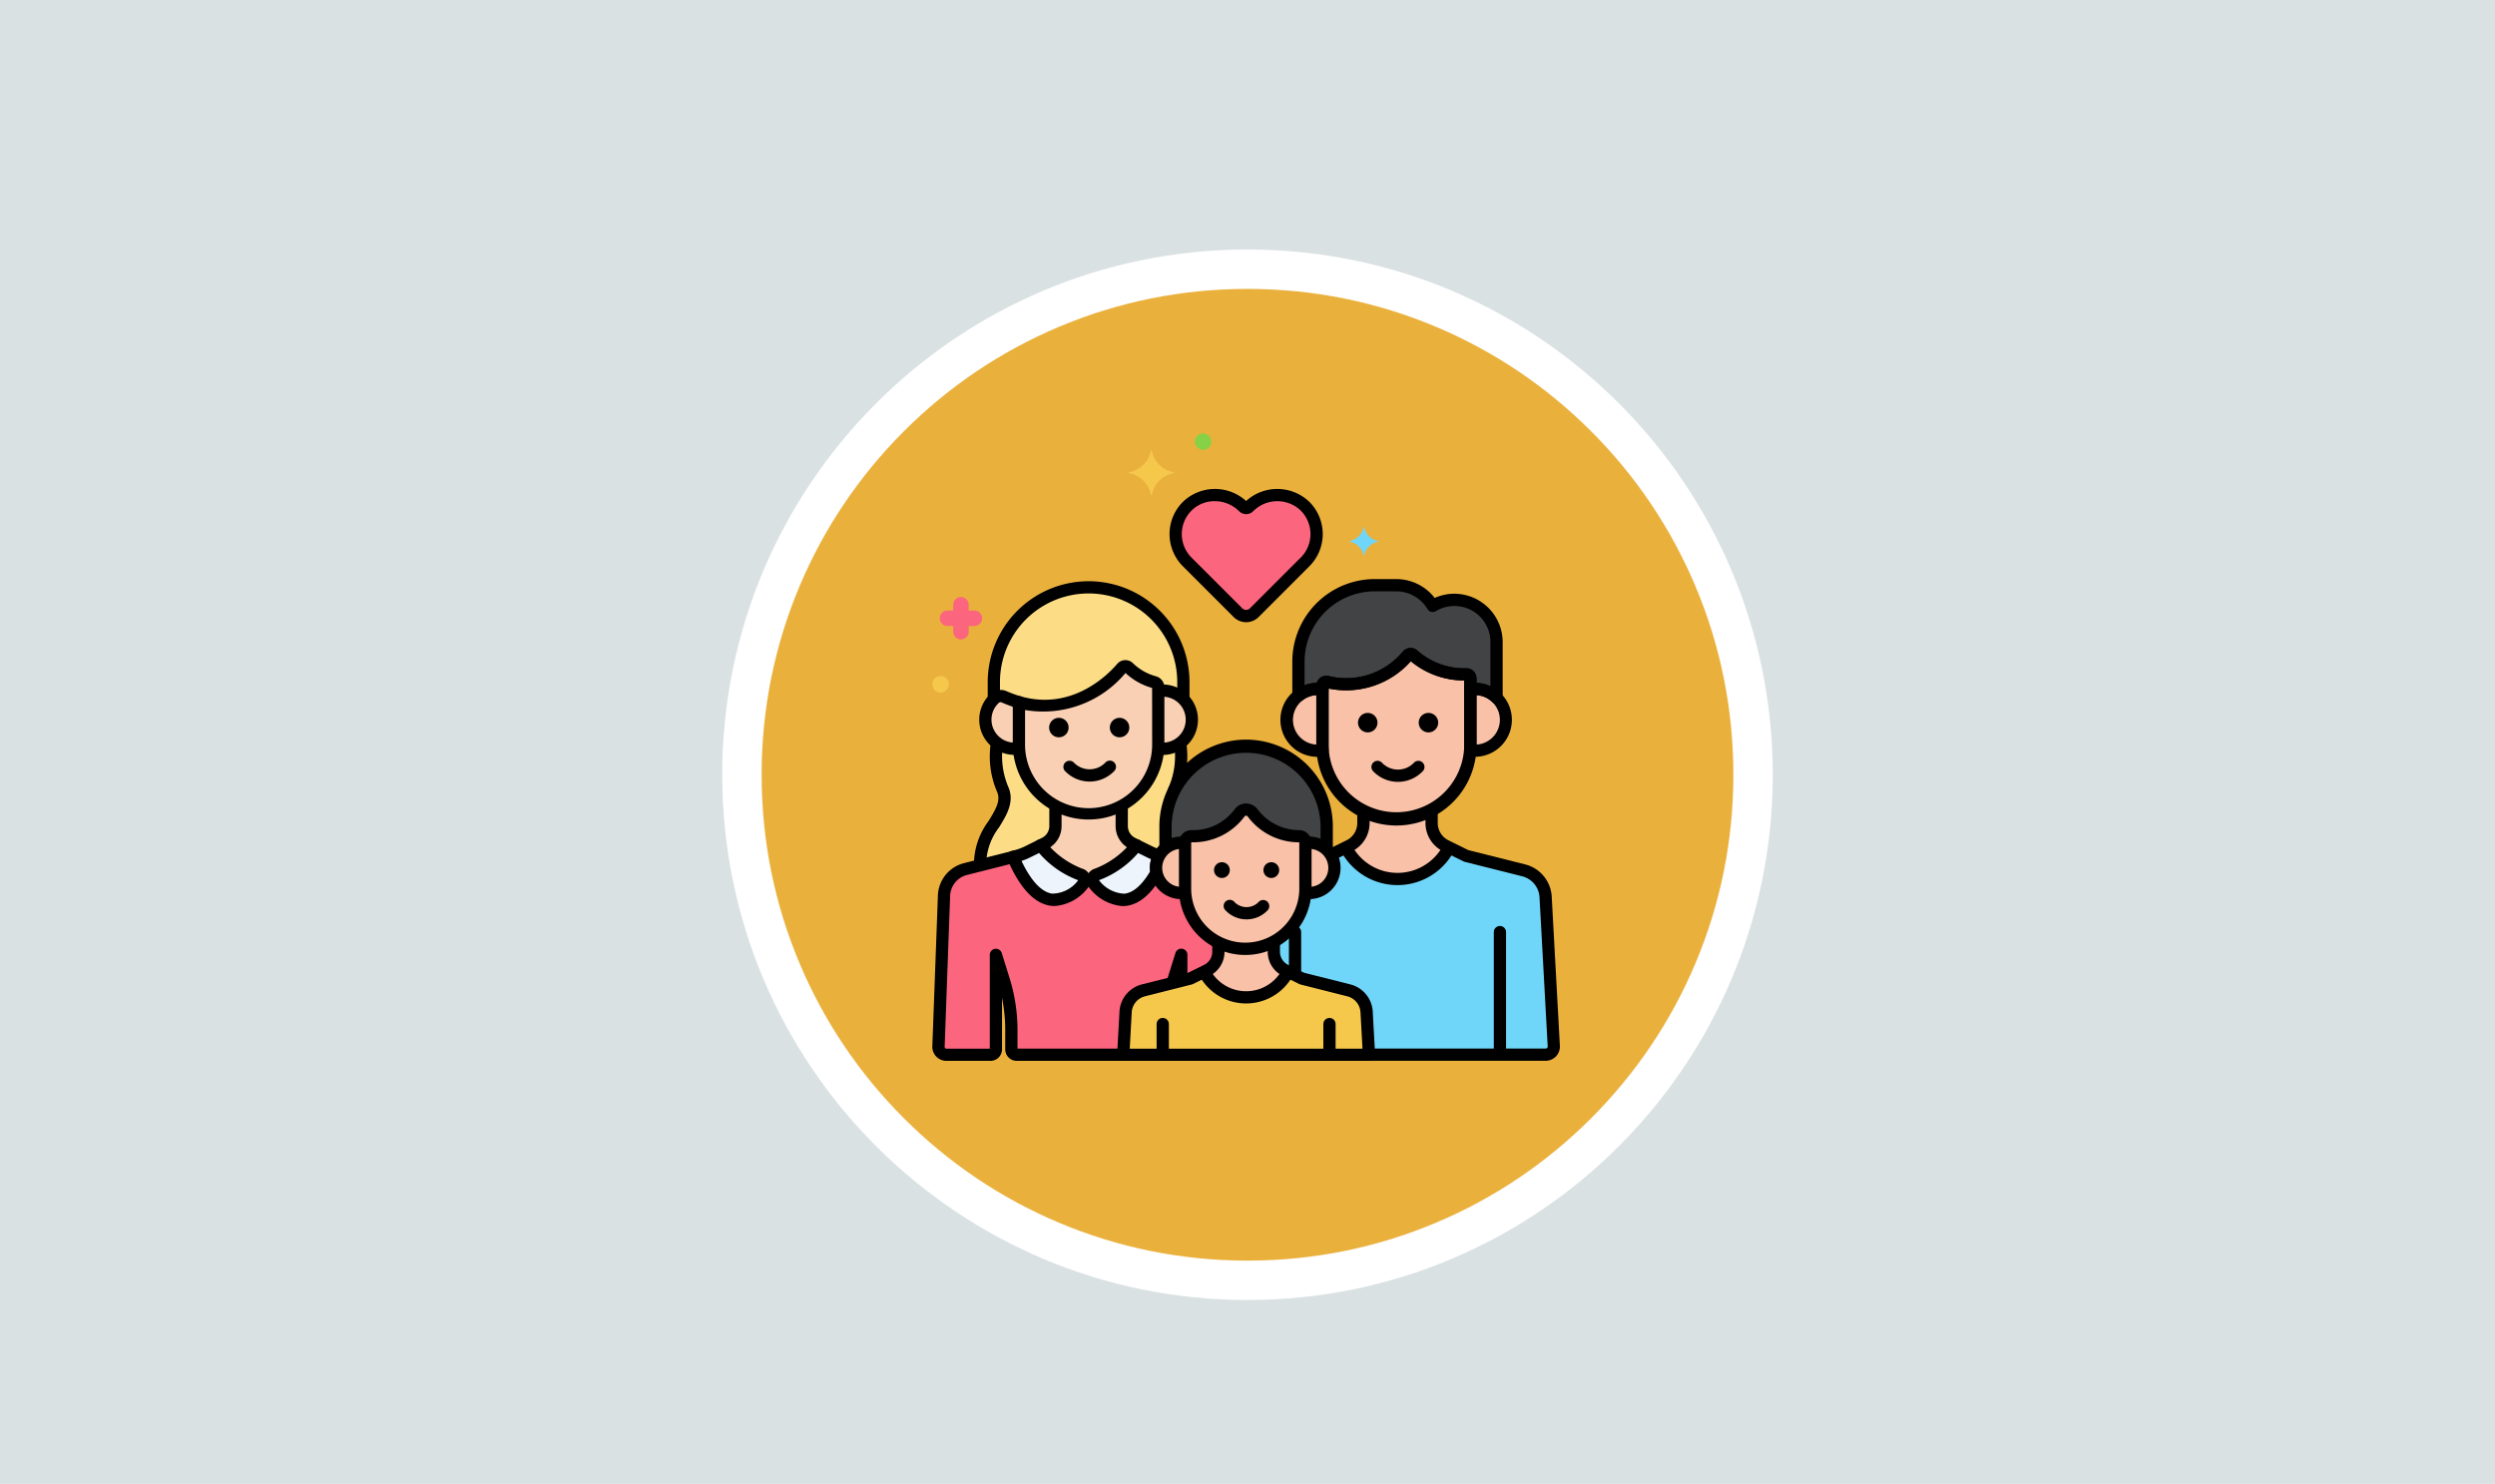 <svg xmlns="http://www.w3.org/2000/svg" xmlns:xlink="http://www.w3.org/1999/xlink" width="190" height="113" viewBox="0 0 190 113">
  <defs>
    <filter id="Trazado_874925" x="46" y="10.001" width="98" height="98" filterUnits="userSpaceOnUse">
      <feOffset dy="3" input="SourceAlpha"/>
      <feGaussianBlur stdDeviation="3" result="blur"/>
      <feFlood flood-opacity="0.161"/>
      <feComposite operator="in" in2="blur"/>
      <feComposite in="SourceGraphic"/>
    </filter>
  </defs>
  <g id="Grupo_1188784" data-name="Grupo 1188784" transform="translate(-1230.051 -935)">
    <rect id="Rectángulo_410243" data-name="Rectángulo 410243" width="190" height="113" transform="translate(1230.051 935)" fill="#dae1e2"/>
    <g id="Grupo_1187377" data-name="Grupo 1187377">
      <g id="Grupo_1186569" data-name="Grupo 1186569" transform="translate(1000.051 -5146.406)">
        <g id="Grupo_1181903" data-name="Grupo 1181903">
          <g id="Grupo_1181438" data-name="Grupo 1181438">
            <g id="Grupo_1111314" data-name="Grupo 1111314" transform="translate(-734.73 3020.407)">
              <g transform="matrix(1, 0, 0, 1, 964.73, 3061)" filter="url(#Trazado_874925)">
                <g id="Trazado_874925-2" data-name="Trazado 874925" transform="translate(55 16)" fill="#eab03c">
                  <path d="M 40 78.5 C 34.802 78.5 29.76 77.483 25.015 75.476 C 20.43 73.536 16.313 70.76 12.776 67.224 C 9.24 63.688 6.464 59.57 4.525 54.986 C 2.518 50.24 1.5 45.199 1.5 40 C 1.5 34.802 2.518 29.76 4.525 25.015 C 6.464 20.43 9.24 16.313 12.776 12.776 C 16.313 9.24 20.43 6.464 25.015 4.525 C 29.76 2.518 34.802 1.5 40 1.5 C 45.198 1.5 50.24 2.518 54.985 4.525 C 59.57 6.464 63.687 9.24 67.224 12.776 C 70.76 16.313 73.536 20.43 75.475 25.015 C 77.482 29.76 78.5 34.802 78.5 40 C 78.5 45.199 77.482 50.24 75.475 54.986 C 73.536 59.57 70.76 63.688 67.224 67.224 C 63.687 70.76 59.57 73.536 54.985 75.476 C 50.24 77.483 45.198 78.5 40 78.5 Z" stroke="none"/>
                  <path d="M 40 3 C 35.004 3 30.158 3.978 25.599 5.906 C 21.193 7.77 17.236 10.438 13.837 13.837 C 10.438 17.236 7.77 21.193 5.906 25.599 C 3.978 30.158 3 35.004 3 40 C 3 44.997 3.978 49.842 5.906 54.402 C 7.77 58.807 10.438 62.764 13.837 66.163 C 17.236 69.562 21.193 72.231 25.599 74.094 C 30.158 76.023 35.004 77 40 77 C 44.996 77 49.842 76.023 54.401 74.094 C 58.807 72.231 62.764 69.562 66.163 66.163 C 69.562 62.764 72.23 58.807 74.094 54.402 C 76.022 49.842 77 44.997 77 40 C 77 35.004 76.022 30.158 74.094 25.599 C 72.23 21.193 69.562 17.236 66.163 13.837 C 62.764 10.438 58.807 7.77 54.401 5.906 C 49.842 3.978 44.996 3 40 3 M 40 0 C 62.091 0 80 17.909 80 40 L 80 40 C 80 62.092 62.091 80 40 80 C 17.909 80 0 62.092 0 40 L 0 40 C 0 17.909 17.909 0 40 0 Z" stroke="none" fill="#fff"/>
                </g>
              </g>
            </g>
          </g>
        </g>
      </g>
      <g id="Layer_66" transform="translate(1301.051 968)">
        <g id="Grupo_1187376" data-name="Grupo 1187376" transform="translate(0 0)">
          <g id="Grupo_1187230" data-name="Grupo 1187230" transform="translate(3.632 23.583)">
            <g id="Grupo_1187229" data-name="Grupo 1187229">
              <path id="Trazado_1274589" data-name="Trazado 1274589" d="M22.43,126.739a2.169,2.169,0,0,1-1.673-.408A6.2,6.2,0,0,0,21.2,129.9c.711,1.778-1.969,3.256-1.732,5.735l2.675-.675a4.649,4.649,0,0,0,.918-.338l1.312-.647a1.475,1.475,0,0,0,.823-1.323v-1.609A5.326,5.326,0,0,1,22.43,126.739Z" transform="translate(-19.456 -126.331)" fill="#fcdd86"/>
            </g>
          </g>
          <g id="Grupo_1187232" data-name="Grupo 1187232" transform="translate(0.467 32.261)">
            <g id="Grupo_1187231" data-name="Grupo 1187231">
              <path id="Trazado_1274590" data-name="Trazado 1274590" d="M21.289,175.534a1.909,1.909,0,0,1-2.184-1.526c-1.949,3.42-3.927,1.821-4.77.847a.417.417,0,0,1-.1-.268h-.6a.417.417,0,0,1-.1.268c-.928,1.072-3.231,2.9-5.357-2.037l-3.612.912a2.176,2.176,0,0,0-1.641,1.989L2.5,187.24a.6.6,0,0,0,.6.638h3.36a.409.409,0,0,0,.409-.409v-7.2l.593,1.9a12.88,12.88,0,0,1,.585,3.838v1.464a.409.409,0,0,0,.409.409h8.112l.178-3.253a1.809,1.809,0,0,1,1.364-1.654l2.21-.556c.123-.425.223-.724.666-2.149v1.981l.684-.172,1.061-.523a1.654,1.654,0,0,0,1.081-1.518v-.712A4.6,4.6,0,0,1,21.289,175.534Z" transform="translate(-2.5 -172.817)" fill="#fc657e"/>
            </g>
          </g>
          <g id="Grupo_1187234" data-name="Grupo 1187234" transform="translate(12.197 31.383)">
            <g id="Grupo_1187233" data-name="Grupo 1187233">
              <path id="Trazado_1274591" data-name="Trazado 1274591" d="M70.419,168.891a11.6,11.6,0,0,1-1.724-.777,7.056,7.056,0,0,1-3.042,2.217.435.435,0,0,0-.212.7c.843.974,2.821,2.573,4.77-.847A1.9,1.9,0,0,1,70.419,168.891Z" transform="translate(-65.337 -168.114)" fill="#edf4fc"/>
            </g>
          </g>
          <g id="Grupo_1187236" data-name="Grupo 1187236" transform="translate(6.14 31.383)">
            <g id="Grupo_1187235" data-name="Grupo 1187235">
              <path id="Trazado_1274592" data-name="Trazado 1274592" d="M38.036,170.331a7.055,7.055,0,0,1-3.042-2.217l-1,.494a4.645,4.645,0,0,1-.918.338l-.182.046c2.126,4.94,4.429,3.11,5.357,2.037A.435.435,0,0,0,38.036,170.331Z" transform="translate(-32.891 -168.114)" fill="#edf4fc"/>
            </g>
          </g>
          <g id="Grupo_1187238" data-name="Grupo 1187238" transform="translate(8.243 28.298)">
            <g id="Grupo_1187237" data-name="Grupo 1187237">
              <path id="Trazado_1274593" data-name="Trazado 1274593" d="M51.159,154.521a1.475,1.475,0,0,1-.823-1.323v-1.609a5.276,5.276,0,0,1-5.048,0V153.2a1.475,1.475,0,0,1-.823,1.323l-.309.153A7.056,7.056,0,0,0,47.2,156.89a.441.441,0,0,1,.313.431h.6a.441.441,0,0,1,.313-.431,7.054,7.054,0,0,0,3.042-2.217Z" transform="translate(-44.156 -151.589)" fill="#f9d0b4"/>
            </g>
          </g>
          <g id="Grupo_1187243" data-name="Grupo 1187243" transform="translate(0 31.794)">
            <g id="Grupo_1187240" data-name="Grupo 1187240" transform="translate(17.856 7.45)">
              <g id="Grupo_1187239" data-name="Grupo 1187239">
                <path id="Trazado_1274594" data-name="Trazado 1274594" d="M96.824,210.23a.466.466,0,0,0-.516.323c-.17.548-.29.93-.379,1.216-.125.4-.192.614-.258.835a.842.842,0,0,0,1.549-.03v-1.883A.467.467,0,0,0,96.824,210.23Z" transform="translate(-95.652 -210.225)"/>
              </g>
            </g>
            <g id="Grupo_1187242" data-name="Grupo 1187242">
              <g id="Grupo_1187241" data-name="Grupo 1187241">
                <path id="Trazado_1274595" data-name="Trazado 1274595" d="M14.539,185.379H6.486v-1.406A13.333,13.333,0,0,0,5.879,180l-.593-1.9a.467.467,0,0,0-.912.139v7.145h-3.3a.138.138,0,0,1-.1-.043.144.144,0,0,1-.037-.112l.419-11.514a1.7,1.7,0,0,1,1.29-1.562l3.612-.912a.467.467,0,1,0-.228-.9l-3.611.912a2.633,2.633,0,0,0-1.994,2.425L0,185.181a1.072,1.072,0,0,0,1.07,1.131h3.36a.877.877,0,0,0,.876-.876v-3.919a12.394,12.394,0,0,1,.245,2.455v1.464a.877.877,0,0,0,.876.876H14.54a.467.467,0,1,0,0-.933Z" transform="translate(0 -170.318)"/>
              </g>
            </g>
          </g>
          <g id="Grupo_1187245" data-name="Grupo 1187245" transform="translate(14.423 23.583)">
            <g id="Grupo_1187244" data-name="Grupo 1187244">
              <path id="Trazado_1274596" data-name="Trazado 1274596" d="M81.7,126.33a2.169,2.169,0,0,1-1.673.408,5.325,5.325,0,0,1-2.769,4.308v1.609a1.475,1.475,0,0,0,.823,1.323l1.312.647a4.635,4.635,0,0,0,.721.282,1.925,1.925,0,0,1,.478-.564h0v-1.666a6.11,6.11,0,0,1,.662-2.772v0a6.2,6.2,0,0,0,.446-3.572Z" transform="translate(-77.261 -126.33)" fill="#fcdd86"/>
            </g>
          </g>
          <g id="Grupo_1187247" data-name="Grupo 1187247" transform="translate(17.192 19.591)">
            <g id="Grupo_1187246" data-name="Grupo 1187246">
              <path id="Trazado_1274597" data-name="Trazado 1274597" d="M92.449,104.944a2.2,2.2,0,0,0-.34.027v4.017c0,.12-.005.238-.013.356a2.214,2.214,0,1,0,.354-4.4Z" transform="translate(-92.095 -104.944)" fill="#f9d0b4"/>
            </g>
          </g>
          <g id="Grupo_1187249" data-name="Grupo 1187249" transform="translate(6.593 17.736)">
            <g id="Grupo_1187248" data-name="Grupo 1187248">
              <path id="Trazado_1274598" data-name="Trazado 1274598" d="M45.6,96.215A4.4,4.4,0,0,1,43.666,95.1a.352.352,0,0,0-.506.028c-.808.943-3.674,3.805-7.844,2.617v3.16a5.306,5.306,0,0,0,10.613,0V96.619A.416.416,0,0,0,45.6,96.215Z" transform="translate(-35.316 -95.007)" fill="#f9d0b4"/>
            </g>
          </g>
          <g id="Grupo_1187251" data-name="Grupo 1187251" transform="translate(4.037 20.01)">
            <g id="Grupo_1187250" data-name="Grupo 1187250">
              <path id="Trazado_1274599" data-name="Trazado 1274599" d="M24.18,110.816v-3.16a8.622,8.622,0,0,1-1.122-.408.675.675,0,0,0-.734.126,2.208,2.208,0,0,0,1.87,3.8C24.186,111.054,24.18,110.935,24.18,110.816Z" transform="translate(-21.624 -107.191)" fill="#f9d0b4"/>
            </g>
          </g>
          <g id="Grupo_1187253" data-name="Grupo 1187253" transform="translate(4.684 11.729)">
            <g id="Grupo_1187252" data-name="Grupo 1187252">
              <path id="Trazado_1274600" data-name="Trazado 1274600" d="M32.3,62.829a7.237,7.237,0,0,0-7.216,7.216v1.3c.018-.018.035-.038.053-.055a.675.675,0,0,1,.734-.126A8.623,8.623,0,0,0,27,71.575c4.171,1.188,7.036-1.674,7.844-2.617a.352.352,0,0,1,.506-.028,4.4,4.4,0,0,0,1.936,1.114.416.416,0,0,1,.326.4v.27a2.205,2.205,0,0,1,1.909.624v-1.3A7.237,7.237,0,0,0,32.3,62.829Z" transform="translate(-25.089 -62.829)" fill="#fcdd86"/>
            </g>
          </g>
          <g id="Grupo_1187255" data-name="Grupo 1187255" transform="translate(16.864 19.124)">
            <g id="Grupo_1187254" data-name="Grupo 1187254">
              <path id="Trazado_1274601" data-name="Trazado 1274601" d="M91.022,102.444c-.083,0-.165,0-.245.012a.467.467,0,0,0,.086.929c.052,0,.105-.008.159-.008a1.749,1.749,0,1,1,0,3.5,1.54,1.54,0,0,1-.164-.009.467.467,0,1,0-.1.928,2.444,2.444,0,0,0,.265.015,2.682,2.682,0,1,0,0-5.364Z" transform="translate(-90.34 -102.444)"/>
            </g>
          </g>
          <g id="Grupo_1187257" data-name="Grupo 1187257" transform="translate(9.969 24.922)">
            <g id="Grupo_1187256" data-name="Grupo 1187256">
              <path id="Trazado_1274602" data-name="Trazado 1274602" d="M57.25,133.613a.467.467,0,0,0-.657.058,1.664,1.664,0,0,1-2.366,0,.467.467,0,0,0-.715.6,2.592,2.592,0,0,0,3.8,0A.467.467,0,0,0,57.25,133.613Z" transform="translate(-53.403 -133.503)"/>
            </g>
          </g>
          <g id="Grupo_1187260" data-name="Grupo 1187260" transform="translate(6.126 17.269)">
            <g id="Grupo_1187259" data-name="Grupo 1187259">
              <g id="Grupo_1187258" data-name="Grupo 1187258">
                <path id="Trazado_1274603" data-name="Trazado 1274603" d="M43.674,93.727a4.007,4.007,0,0,1-1.728-1.005.831.831,0,0,0-.606-.213.809.809,0,0,0-.568.283c-.738.862-3.45,3.586-7.362,2.472a.467.467,0,0,0-.595.449v3.16a5.773,5.773,0,1,0,11.546,0V94.586A.88.88,0,0,0,43.674,93.727Zm-.245,5.146a4.84,4.84,0,1,1-9.679,0V96.307A8.167,8.167,0,0,0,41.4,93.488a4.859,4.859,0,0,0,2.025,1.139Z" transform="translate(-32.816 -92.507)"/>
              </g>
            </g>
          </g>
          <g id="Grupo_1187262" data-name="Grupo 1187262" transform="translate(3.57 19.543)">
            <g id="Grupo_1187261" data-name="Grupo 1187261">
              <path id="Trazado_1274604" data-name="Trazado 1274604" d="M20.837,105.638a9.143,9.143,0,0,0,1.183.43.467.467,0,0,0,.256-.9,8.183,8.183,0,0,1-1.062-.386,1.138,1.138,0,0,0-1.241.213,2.68,2.68,0,0,0,1.835,4.635c.075,0,.149,0,.222-.011a.467.467,0,0,0-.086-.929c-.045,0-.09.007-.136.007a1.751,1.751,0,0,1-1.749-1.749,1.728,1.728,0,0,1,.552-1.272.208.208,0,0,1,.226-.04Z" transform="translate(-19.125 -104.687)"/>
            </g>
          </g>
          <g id="Grupo_1187264" data-name="Grupo 1187264" transform="translate(4.217 11.262)">
            <g id="Grupo_1187263" data-name="Grupo 1187263">
              <path id="Trazado_1274605" data-name="Trazado 1274605" d="M30.271,60.329a7.691,7.691,0,0,0-7.682,7.682V69.2a.467.467,0,1,0,.933,0V68.011a6.749,6.749,0,1,1,13.5,0v1.162a.467.467,0,1,0,.933,0V68.011a7.691,7.691,0,0,0-7.682-7.682Z" transform="translate(-22.589 -60.329)"/>
            </g>
          </g>
          <g id="Grupo_1187266" data-name="Grupo 1187266" transform="translate(17.951 23.229)">
            <g id="Grupo_1187265" data-name="Grupo 1187265">
              <path id="Trazado_1274606" data-name="Trazado 1274606" d="M97.557,124.819a.467.467,0,0,0-.919.164,5.949,5.949,0,0,1-.442,3.2l-.007.02a.467.467,0,0,0,.873.329l0-.009a6.776,6.776,0,0,0,.492-3.709Z" transform="translate(-96.162 -124.434)"/>
            </g>
          </g>
          <g id="Grupo_1187268" data-name="Grupo 1187268" transform="translate(3.165 23.228)">
            <g id="Grupo_1187267" data-name="Grupo 1187267">
              <path id="Trazado_1274607" data-name="Trazado 1274607" d="M19.6,128.182a5.946,5.946,0,0,1-.441-3.206.467.467,0,1,0-.919-.164,6.775,6.775,0,0,0,.494,3.716c.258.645-.084,1.258-.664,2.2a5.521,5.521,0,0,0-1.11,3.275.467.467,0,0,0,.465.438h.029a.467.467,0,0,0,.437-.495,4.724,4.724,0,0,1,.974-2.731C19.449,130.273,20.048,129.293,19.6,128.182Z" transform="translate(-16.956 -124.427)"/>
            </g>
          </g>
          <g id="Grupo_1187271" data-name="Grupo 1187271" transform="translate(11.73 30.916)">
            <g id="Grupo_1187270" data-name="Grupo 1187270">
              <g id="Grupo_1187269" data-name="Grupo 1187269">
                <path id="Trazado_1274608" data-name="Trazado 1274608" d="M68.817,166.683a.467.467,0,0,0-.3-.272,4.215,4.215,0,0,1-.649-.254l-1-.494a.466.466,0,0,0-.561.115,6.62,6.62,0,0,1-2.825,2.074.912.912,0,0,0-.61.621.889.889,0,0,0,.184.829,3.537,3.537,0,0,0,2.527,1.4q.113,0,.23-.011c1.024-.1,1.957-.877,2.772-2.308a.466.466,0,0,0,.053-.319,1.429,1.429,0,0,1,.156-.976A.466.466,0,0,0,68.817,166.683Zm-1.125,1.374c-.633,1.063-1.3,1.636-1.972,1.7a2.552,2.552,0,0,1-1.924-1.028,7.26,7.26,0,0,0,2.979-2.074l.683.337q.151.075.309.139a2.347,2.347,0,0,0-.075.923Z" transform="translate(-62.836 -165.615)"/>
              </g>
            </g>
          </g>
          <g id="Grupo_1187274" data-name="Grupo 1187274" transform="translate(5.673 30.916)">
            <g id="Grupo_1187273" data-name="Grupo 1187273">
              <g id="Grupo_1187272" data-name="Grupo 1187272">
                <path id="Trazado_1274609" data-name="Trazado 1274609" d="M36.751,168.473a.912.912,0,0,0-.61-.621,6.619,6.619,0,0,1-2.826-2.074.467.467,0,0,0-.561-.115l-1,.494a4.18,4.18,0,0,1-.826.3l-.182.046a.467.467,0,0,0-.314.637c.926,2.151,2.02,3.338,3.254,3.529a2.253,2.253,0,0,0,.345.027,3.487,3.487,0,0,0,2.54-1.4A.89.89,0,0,0,36.751,168.473Zm-2.926,1.277c-.8-.124-1.6-.98-2.317-2.487a5.1,5.1,0,0,0,.657-.268l.683-.337a7.258,7.258,0,0,0,2.979,2.074A2.481,2.481,0,0,1,33.825,169.751Z" transform="translate(-30.391 -165.615)"/>
              </g>
            </g>
          </g>
          <g id="Grupo_1187276" data-name="Grupo 1187276" transform="translate(13.956 27.99)">
            <g id="Grupo_1187275" data-name="Grupo 1187275">
              <path id="Trazado_1274610" data-name="Trazado 1274610" d="M76.567,152.912l-.31-.153a1,1,0,0,1-.562-.9V150.4a.467.467,0,0,0-.933,0v1.451a1.93,1.93,0,0,0,1.083,1.742l.309.153a.467.467,0,0,0,.413-.837Z" transform="translate(-74.762 -149.938)"/>
            </g>
          </g>
          <g id="Grupo_1187278" data-name="Grupo 1187278" transform="translate(11.165 33.564)">
            <g id="Grupo_1187277" data-name="Grupo 1187277">
              <path id="Trazado_1274611" data-name="Trazado 1274611" d="M60.809,179.8h-.536a.467.467,0,1,0,0,.933h.536a.467.467,0,0,0,0-.933Z" transform="translate(-59.807 -179.797)"/>
            </g>
          </g>
          <g id="Grupo_1187280" data-name="Grupo 1187280" transform="translate(7.776 28.001)">
            <g id="Grupo_1187279" data-name="Grupo 1187279">
              <path id="Trazado_1274612" data-name="Trazado 1274612" d="M43.254,150a.467.467,0,0,0-.467.467v1.439a1,1,0,0,1-.563.9l-.309.153a.467.467,0,1,0,.413.837l.309-.152a1.93,1.93,0,0,0,1.083-1.742v-1.439A.467.467,0,0,0,43.254,150Z" transform="translate(-41.655 -150)"/>
            </g>
          </g>
          <g id="Grupo_1187282" data-name="Grupo 1187282" transform="translate(29.707 16.812)">
            <g id="Grupo_1187281" data-name="Grupo 1187281">
              <path id="Trazado_1274613" data-name="Trazado 1274613" d="M170.4,91.9a.3.3,0,0,0-.291-.3,5.863,5.863,0,0,1-4.046-1.46.3.3,0,0,0-.451.028,6.1,6.1,0,0,1-6.112,2.008.3.3,0,0,0-.363.29v4.535a5.632,5.632,0,1,0,11.265,0V91.992C170.4,91.963,170.4,91.933,170.4,91.9Z" transform="translate(-159.139 -90.06)" fill="#f9c1a8"/>
            </g>
          </g>
          <g id="Grupo_1187284" data-name="Grupo 1187284" transform="translate(27.879 11.565)">
            <g id="Grupo_1187283" data-name="Grupo 1187283">
              <path id="Trazado_1274614" data-name="Trazado 1274614" d="M161.212,63.07a3.184,3.184,0,0,0-1.643.459,3.22,3.22,0,0,0-2.759-1.575h-1.652a5.831,5.831,0,0,0-5.814,5.814v2.605a2.335,2.335,0,0,1,1.829-.487v-.271a.3.3,0,0,1,.363-.29,6.1,6.1,0,0,0,6.112-2.008.3.3,0,0,1,.451-.028,5.864,5.864,0,0,0,4.046,1.46.3.3,0,0,1,.291.3c0,.029,0,.059,0,.088v.753a2.336,2.336,0,0,1,1.992.631v-4.23A3.227,3.227,0,0,0,161.212,63.07Z" transform="translate(-149.343 -61.954)" fill="#414344"/>
            </g>
          </g>
          <g id="Grupo_1187286" data-name="Grupo 1187286" transform="translate(40.958 19.468)">
            <g id="Grupo_1187285" data-name="Grupo 1187285">
              <path id="Trazado_1274615" data-name="Trazado 1274615" d="M219.783,104.29a2.329,2.329,0,0,0-.361.029v4.264c0,.127-.006.253-.014.378a2.35,2.35,0,1,0,.376-4.67Z" transform="translate(-219.407 -104.29)" fill="#f9c1a8"/>
            </g>
          </g>
          <g id="Grupo_1187288" data-name="Grupo 1187288" transform="translate(26.994 19.468)">
            <g id="Grupo_1187287" data-name="Grupo 1187287">
              <path id="Trazado_1274616" data-name="Trazado 1274616" d="M147.318,108.582v-4.264a2.352,2.352,0,1,0,.014,4.642C147.324,108.835,147.318,108.709,147.318,108.582Z" transform="translate(-144.605 -104.289)" fill="#f9c1a8"/>
            </g>
          </g>
          <g id="Grupo_1187290" data-name="Grupo 1187290" transform="translate(26.006 28.712)">
            <g id="Grupo_1187289" data-name="Grupo 1187289">
              <path id="Trazado_1274617" data-name="Trazado 1274617" d="M160,160.407a2.223,2.223,0,0,0-1.677-2.032l-4.374-1.1-1.546-.762a1.946,1.946,0,0,1-1.085-1.745v-.959a5.594,5.594,0,0,1-5.19.084v.875a1.946,1.946,0,0,1-1.085,1.745l-1.4.689a1.912,1.912,0,0,1-1.944,2.872h0a4.6,4.6,0,0,1-2.394,3.722v.78a1.655,1.655,0,0,0,1.081,1.518l1.061.523,3.56.9a1.809,1.809,0,0,1,1.364,1.653l.178,3.253H160.01a.618.618,0,0,0,.617-.652Z" transform="translate(-139.312 -153.808)" fill="#70d6f9"/>
            </g>
          </g>
          <g id="Grupo_1187292" data-name="Grupo 1187292" transform="translate(31.499 28.712)">
            <g id="Grupo_1187291" data-name="Grupo 1187291">
              <path id="Trazado_1274618" data-name="Trazado 1274618" d="M176.337,156.512a1.946,1.946,0,0,1-1.085-1.745v-.959a5.594,5.594,0,0,1-5.19.084v.875a1.946,1.946,0,0,1-1.085,1.745l-.243.12a4.4,4.4,0,0,0,7.846,0Z" transform="translate(-168.734 -153.808)" fill="#f9c1a8"/>
            </g>
          </g>
          <g id="Grupo_1187295" data-name="Grupo 1187295" transform="translate(29.24 16.346)">
            <g id="Grupo_1187294" data-name="Grupo 1187294">
              <g id="Grupo_1187293" data-name="Grupo 1187293">
                <path id="Trazado_1274619" data-name="Trazado 1274619" d="M168.834,89.863a.767.767,0,0,0-.744-.753,5.434,5.434,0,0,1-3.734-1.327.77.77,0,0,0-1.143.071,5.6,5.6,0,0,1-5.651,1.842.77.77,0,0,0-.643.156.761.761,0,0,0-.282.6v4.531a6.1,6.1,0,0,0,12.2,0V89.863Zm-.932,5.115a5.166,5.166,0,0,1-10.331,0v-4.33a6.58,6.58,0,0,0,6.263-2.077,6.359,6.359,0,0,0,4.068,1.466Z" transform="translate(-156.637 -87.563)"/>
              </g>
            </g>
          </g>
          <g id="Grupo_1187299" data-name="Grupo 1187299" transform="translate(27.412 11.099)">
            <g id="Grupo_1187298" data-name="Grupo 1187298">
              <g id="Grupo_1187297" data-name="Grupo 1187297">
                <g id="Grupo_1187296" data-name="Grupo 1187296">
                  <path id="Trazado_1274620" data-name="Trazado 1274620" d="M159.177,60.571a3.647,3.647,0,0,0-1.492.321,3.7,3.7,0,0,0-2.91-1.437h-1.652a6.288,6.288,0,0,0-6.281,6.281v2.605a.467.467,0,0,0,.758.364,1.863,1.863,0,0,1,1.176-.413,1.912,1.912,0,0,1,.29.023.467.467,0,0,0,.538-.461v-.066a6.582,6.582,0,0,0,6.263-2.077,6.359,6.359,0,0,0,4.068,1.466v.677a.467.467,0,0,0,.538.461,1.912,1.912,0,0,1,.29-.023,1.875,1.875,0,0,1,1.307.529.467.467,0,0,0,.791-.336v-4.23a3.688,3.688,0,0,0-3.684-3.684Zm2.751,7.039a2.8,2.8,0,0,0-1.059-.25V67a.767.767,0,0,0-.744-.753,5.434,5.434,0,0,1-3.734-1.327.77.77,0,0,0-1.143.071,5.6,5.6,0,0,1-5.651,1.842.77.77,0,0,0-.643.156.759.759,0,0,0-.248.367,2.818,2.818,0,0,0-.929.184V65.735a5.353,5.353,0,0,1,5.347-5.347h1.652a2.77,2.77,0,0,1,2.359,1.348.467.467,0,0,0,.64.161,2.741,2.741,0,0,1,4.154,2.358Z" transform="translate(-146.842 -59.455)"/>
                </g>
              </g>
            </g>
          </g>
          <g id="Grupo_1187301" data-name="Grupo 1187301" transform="translate(42.756 37.517)">
            <g id="Grupo_1187300" data-name="Grupo 1187300">
              <path id="Trazado_1274621" data-name="Trazado 1274621" d="M229.506,200.974a.467.467,0,0,0-.467.467v9.193a.467.467,0,1,0,.933,0v-9.193A.467.467,0,0,0,229.506,200.974Z" transform="translate(-229.039 -200.974)"/>
            </g>
          </g>
          <g id="Grupo_1187303" data-name="Grupo 1187303" transform="translate(27.154 37.517)">
            <g id="Grupo_1187302" data-name="Grupo 1187302">
              <path id="Trazado_1274622" data-name="Trazado 1274622" d="M145.926,200.974a.467.467,0,0,0-.467.467v3.194a.467.467,0,0,0,.933,0v-3.194A.467.467,0,0,0,145.926,200.974Z" transform="translate(-145.459 -200.974)"/>
            </g>
          </g>
          <g id="Grupo_1187306" data-name="Grupo 1187306" transform="translate(40.491 19.002)">
            <g id="Grupo_1187305" data-name="Grupo 1187305">
              <g id="Grupo_1187304" data-name="Grupo 1187304">
                <path id="Trazado_1274623" data-name="Trazado 1274623" d="M217.749,101.79a2.847,2.847,0,0,0-.433.034.467.467,0,0,0-.4.461v4.264c0,.1,0,.213-.013.346a.467.467,0,0,0,.392.492,2.817,2.817,0,1,0,.45-5.6Zm.105,4.7v-3.764a1.885,1.885,0,0,1,0,3.764Z" transform="translate(-216.906 -101.79)"/>
              </g>
            </g>
          </g>
          <g id="Grupo_1187309" data-name="Grupo 1187309" transform="translate(26.528 19.002)">
            <g id="Grupo_1187308" data-name="Grupo 1187308">
              <g id="Grupo_1187307" data-name="Grupo 1187307">
                <path id="Trazado_1274624" data-name="Trazado 1274624" d="M145.751,106.549v-4.264a.467.467,0,0,0-.4-.461,2.818,2.818,0,1,0-.433,5.6,2.812,2.812,0,0,0,.45-.039.467.467,0,0,0,.392-.492C145.756,106.761,145.751,106.651,145.751,106.549Zm-.933-.059a1.885,1.885,0,0,1,0-3.764Z" transform="translate(-142.105 -101.789)"/>
              </g>
            </g>
          </g>
          <g id="Grupo_1187314" data-name="Grupo 1187314" transform="translate(29.944 28.437)">
            <g id="Grupo_1187311" data-name="Grupo 1187311" transform="translate(0 0.025)">
              <g id="Grupo_1187310" data-name="Grupo 1187310">
                <path id="Trazado_1274625" data-name="Trazado 1274625" d="M163.287,152.469a.467.467,0,0,0-.467.467v.742A1.47,1.47,0,0,1,162,155l-1.331.656a.467.467,0,1,0,.413.837l1.331-.656a2.4,2.4,0,0,0,1.346-2.164v-.742A.467.467,0,0,0,163.287,152.469Z" transform="translate(-160.404 -152.469)"/>
              </g>
            </g>
            <g id="Grupo_1187313" data-name="Grupo 1187313" transform="translate(2.84)">
              <g id="Grupo_1187312" data-name="Grupo 1187312">
                <path id="Trazado_1274626" data-name="Trazado 1274626" d="M190.621,170.541,190,159.181a2.678,2.678,0,0,0-2.029-2.459l-4.326-1.089-1.5-.74a1.47,1.47,0,0,1-.825-1.327V152.8a.467.467,0,1,0-.933,0v.767a2.4,2.4,0,0,0,1.346,2.164l1.546.762a.466.466,0,0,0,.092.034l4.374,1.1a1.748,1.748,0,0,1,1.325,1.6l.623,11.359a.152.152,0,0,1-.151.16H176.084a.467.467,0,0,0,0,.933h13.454a1.084,1.084,0,0,0,1.083-1.145Z" transform="translate(-175.617 -152.333)"/>
              </g>
            </g>
          </g>
          <g id="Grupo_1187316" data-name="Grupo 1187316" transform="translate(31.095 31.187)">
            <g id="Grupo_1187315" data-name="Grupo 1187315">
              <path id="Trazado_1274627" data-name="Trazado 1274627" d="M174.972,167.151a.467.467,0,0,0-.636.177,3.935,3.935,0,0,1-6.89-.025.467.467,0,1,0-.816.452,4.869,4.869,0,0,0,8.519.03A.466.466,0,0,0,174.972,167.151Z" transform="translate(-166.571 -167.063)"/>
            </g>
          </g>
          <g id="Grupo_1187318" data-name="Grupo 1187318" transform="translate(33.439 24.94)">
            <g id="Grupo_1187317" data-name="Grupo 1187317">
              <path id="Trazado_1274628" data-name="Trazado 1274628" d="M183,133.709a.467.467,0,0,0-.657.058,1.684,1.684,0,0,1-2.393,0,.467.467,0,0,0-.716.6,2.611,2.611,0,0,0,3.824,0A.467.467,0,0,0,183,133.709Z" transform="translate(-179.128 -133.6)"/>
            </g>
          </g>
          <g id="Grupo_1187320" data-name="Grupo 1187320" transform="translate(37.039 21.292)">
            <g id="Grupo_1187319" data-name="Grupo 1187319">
              <path id="Trazado_1274629" data-name="Trazado 1274629" d="M199.152,114.06a.741.741,0,1,0,.741.741A.741.741,0,0,0,199.152,114.06Z" transform="translate(-198.411 -114.06)"/>
            </g>
          </g>
          <g id="Grupo_1187322" data-name="Grupo 1187322" transform="translate(32.416 21.292)">
            <g id="Grupo_1187321" data-name="Grupo 1187321">
              <path id="Trazado_1274630" data-name="Trazado 1274630" d="M174.39,114.06a.741.741,0,1,0,.741.741A.741.741,0,0,0,174.39,114.06Z" transform="translate(-173.649 -114.06)"/>
            </g>
          </g>
          <g id="Grupo_1187324" data-name="Grupo 1187324" transform="translate(13.517 21.666)">
            <g id="Grupo_1187323" data-name="Grupo 1187323">
              <path id="Trazado_1274631" data-name="Trazado 1274631" d="M73.152,116.06a.741.741,0,1,0,.741.741A.741.741,0,0,0,73.152,116.06Z" transform="translate(-72.411 -116.06)"/>
            </g>
          </g>
          <g id="Grupo_1187326" data-name="Grupo 1187326" transform="translate(8.895 21.666)">
            <g id="Grupo_1187325" data-name="Grupo 1187325">
              <path id="Trazado_1274632" data-name="Trazado 1274632" d="M48.39,116.06a.741.741,0,1,0,.741.741A.741.741,0,0,0,48.39,116.06Z" transform="translate(-47.649 -116.06)"/>
            </g>
          </g>
          <g id="Grupo_1187328" data-name="Grupo 1187328" transform="translate(19.244 28.657)">
            <g id="Grupo_1187327" data-name="Grupo 1187327">
              <path id="Trazado_1274633" data-name="Trazado 1274633" d="M111.754,155.537h-.005a4.354,4.354,0,0,1-3.51-1.773.617.617,0,0,0-1,0,4.354,4.354,0,0,1-3.51,1.773l-.136,0a.491.491,0,0,0-.506.492v3.5a4.584,4.584,0,0,0,9.167,0V156.03A.5.5,0,0,0,111.754,155.537Z" transform="translate(-103.09 -153.51)" fill="#f9c1a8"/>
            </g>
          </g>
          <g id="Grupo_1187330" data-name="Grupo 1187330" transform="translate(17.756 23.791)">
            <g id="Grupo_1187329" data-name="Grupo 1187329">
              <path id="Trazado_1274634" data-name="Trazado 1274634" d="M101.255,127.447a6.138,6.138,0,0,0-6.138,6.138v1.666a1.9,1.9,0,0,1,1.488-.4v-.027a.491.491,0,0,1,.506-.492l.136,0a4.354,4.354,0,0,0,3.51-1.773.617.617,0,0,1,1,0,4.354,4.354,0,0,0,3.51,1.773h.005a.5.5,0,0,1,.5.493v.023a1.9,1.9,0,0,1,1.621.514v-1.784A6.138,6.138,0,0,0,101.255,127.447Z" transform="translate(-95.117 -127.447)" fill="#414344"/>
            </g>
          </g>
          <g id="Grupo_1187332" data-name="Grupo 1187332" transform="translate(28.4 31.177)">
            <g id="Grupo_1187331" data-name="Grupo 1187331">
              <path id="Trazado_1274635" data-name="Trazado 1274635" d="M152.44,167.009a1.911,1.911,0,0,0-.294.023v3.47c0,.1,0,.206-.012.307a1.913,1.913,0,1,0,.306-3.8Z" transform="translate(-152.134 -167.009)" fill="#f9c1a8"/>
            </g>
          </g>
          <g id="Grupo_1187334" data-name="Grupo 1187334" transform="translate(17.036 31.177)">
            <g id="Grupo_1187333" data-name="Grupo 1187333">
              <path id="Trazado_1274636" data-name="Trazado 1274636" d="M93.47,170.5v-3.47a1.914,1.914,0,1,0,.011,3.777C93.475,170.708,93.47,170.606,93.47,170.5Z" transform="translate(-91.262 -167.009)" fill="#f9c1a8"/>
            </g>
          </g>
          <g id="Grupo_1187336" data-name="Grupo 1187336" transform="translate(14.539 38.699)">
            <g id="Grupo_1187335" data-name="Grupo 1187335">
              <path id="Trazado_1274637" data-name="Trazado 1274637" d="M96.417,212.676a1.809,1.809,0,0,0-1.364-1.653l-3.56-.9-1.258-.62a1.583,1.583,0,0,1-.883-1.42v-.78a4.552,4.552,0,0,1-4.223.069v.712a1.584,1.584,0,0,1-.883,1.42l-1.258.62-3.56.9a1.809,1.809,0,0,0-1.364,1.654l-.178,3.253H96.595Z" transform="translate(-77.884 -207.306)" fill="#f5c84c"/>
            </g>
          </g>
          <g id="Grupo_1187338" data-name="Grupo 1187338" transform="translate(20.702 38.699)">
            <g id="Grupo_1187337" data-name="Grupo 1187337">
              <path id="Trazado_1274638" data-name="Trazado 1274638" d="M117.085,209.507a1.583,1.583,0,0,1-.883-1.42v-.78a4.552,4.552,0,0,1-4.223.069v.712a1.584,1.584,0,0,1-.883,1.42l-.2.1a3.583,3.583,0,0,0,6.385,0Z" transform="translate(-110.898 -207.306)" fill="#f9c1a8"/>
            </g>
          </g>
          <g id="Grupo_1187340" data-name="Grupo 1187340" transform="translate(29.776 44.52)">
            <g id="Grupo_1187339" data-name="Grupo 1187339">
              <path id="Trazado_1274639" data-name="Trazado 1274639" d="M159.975,238.487a.467.467,0,0,0-.467.467v2.287a.467.467,0,0,0,.933,0v-2.287A.467.467,0,0,0,159.975,238.487Z" transform="translate(-159.508 -238.487)"/>
            </g>
          </g>
          <g id="Grupo_1187342" data-name="Grupo 1187342" transform="translate(17.079 44.52)">
            <g id="Grupo_1187341" data-name="Grupo 1187341">
              <path id="Trazado_1274640" data-name="Trazado 1274640" d="M91.959,238.487a.467.467,0,0,0-.467.467v2.287a.467.467,0,0,0,.933,0v-2.287A.467.467,0,0,0,91.959,238.487Z" transform="translate(-91.492 -238.487)"/>
            </g>
          </g>
          <g id="Grupo_1187344" data-name="Grupo 1187344" transform="translate(28.021 30.71)">
            <g id="Grupo_1187343" data-name="Grupo 1187343">
              <path id="Trazado_1274641" data-name="Trazado 1274641" d="M150.788,164.509a2.321,2.321,0,0,0-.269.016.467.467,0,1,0,.108.927,1.4,1.4,0,0,1,.161-.01,1.447,1.447,0,0,1,0,2.894,1.3,1.3,0,0,1-.16-.011.467.467,0,1,0-.116.926,2.216,2.216,0,0,0,.276.018,2.38,2.38,0,0,0,0-4.761Z" transform="translate(-150.102 -164.509)"/>
            </g>
          </g>
          <g id="Grupo_1187346" data-name="Grupo 1187346" transform="translate(16.57 30.71)">
            <g id="Grupo_1187345" data-name="Grupo 1187345">
              <path id="Trazado_1274642" data-name="Trazado 1274642" d="M91.783,168.747a.466.466,0,0,0-.511-.417c-.042,0-.085.007-.128.007a1.447,1.447,0,0,1,0-2.894c.039,0,.077,0,.115.005a.467.467,0,1,0,.08-.93c-.064-.005-.129-.008-.195-.008a2.38,2.38,0,0,0,0,4.761,2.138,2.138,0,0,0,.222-.012A.467.467,0,0,0,91.783,168.747Z" transform="translate(-88.763 -164.509)"/>
            </g>
          </g>
          <g id="Grupo_1187348" data-name="Grupo 1187348" transform="translate(14.072 38.385)">
            <g id="Grupo_1187347" data-name="Grupo 1187347">
              <path id="Trazado_1274643" data-name="Trazado 1274643" d="M94.848,211.284a2.266,2.266,0,0,0-1.716-2.08l-3.512-.884-1.214-.6a1.11,1.11,0,0,1-.623-1v-.627a.467.467,0,0,0-.933,0v.627a2.037,2.037,0,0,0,1.143,1.839l1.258.62a.477.477,0,0,0,.092.034l3.56.9a1.335,1.335,0,0,1,1.012,1.226l.152,2.761H76.342l.151-2.76a1.336,1.336,0,0,1,1.012-1.227l3.56-.9a.466.466,0,0,0,.092-.034l1.258-.62a2.037,2.037,0,0,0,1.144-1.839v-.55a.467.467,0,0,0-.933,0v.55a1.109,1.109,0,0,1-.623,1l-1.214.6-3.512.884a2.266,2.266,0,0,0-1.716,2.081l-.178,3.253a.467.467,0,0,0,.466.492H94.56a.467.467,0,0,0,.466-.492Z" transform="translate(-75.382 -205.626)"/>
            </g>
          </g>
          <g id="Grupo_1187350" data-name="Grupo 1187350" transform="translate(20.313 40.635)">
            <g id="Grupo_1187349" data-name="Grupo 1187349">
              <path id="Trazado_1274644" data-name="Trazado 1274644" d="M115.759,217.736a.467.467,0,0,0-.635.18,3.115,3.115,0,0,1-5.439.032.467.467,0,0,0-.81.464,4.049,4.049,0,0,0,7.063-.042A.467.467,0,0,0,115.759,217.736Z" transform="translate(-108.814 -217.677)"/>
            </g>
          </g>
          <g id="Grupo_1187352" data-name="Grupo 1187352" transform="translate(22.194 35.542)">
            <g id="Grupo_1187351" data-name="Grupo 1187351">
              <path id="Trazado_1274645" data-name="Trazado 1274645" d="M122.188,190.5a.467.467,0,0,0-.657.058,1.284,1.284,0,0,1-1.814,0,.467.467,0,1,0-.715.6,2.211,2.211,0,0,0,3.245,0A.467.467,0,0,0,122.188,190.5Z" transform="translate(-118.892 -190.395)"/>
            </g>
          </g>
          <g id="Grupo_1187354" data-name="Grupo 1187354" transform="translate(25.21 32.661)">
            <g id="Grupo_1187353" data-name="Grupo 1187353">
              <path id="Trazado_1274646" data-name="Trazado 1274646" d="M135.652,174.96a.6.6,0,1,0,.6.6A.6.6,0,0,0,135.652,174.96Z" transform="translate(-135.049 -174.96)"/>
            </g>
          </g>
          <g id="Grupo_1187356" data-name="Grupo 1187356" transform="translate(21.449 32.661)">
            <g id="Grupo_1187355" data-name="Grupo 1187355">
              <path id="Trazado_1274647" data-name="Trazado 1274647" d="M115.5,174.96a.6.6,0,1,0,.6.6A.6.6,0,0,0,115.5,174.96Z" transform="translate(-114.898 -174.96)"/>
            </g>
          </g>
          <g id="Grupo_1187358" data-name="Grupo 1187358" transform="translate(18.778 28.19)">
            <g id="Grupo_1187357" data-name="Grupo 1187357">
              <path id="Trazado_1274648" data-name="Trazado 1274648" d="M110.409,153.322a.95.95,0,0,0-.69-.284,3.964,3.964,0,0,1-3.139-1.583,1.084,1.084,0,0,0-1.748,0,3.913,3.913,0,0,1-3.134,1.583l-.121,0a.957.957,0,0,0-.987.958v3.5a5.05,5.05,0,0,0,10.1,0V154a.948.948,0,0,0-.28-.675Zm-.653,4.169a4.117,4.117,0,1,1-8.234,0v-3.5s0-.012.024-.025l.151,0a4.85,4.85,0,0,0,3.885-1.962.151.151,0,0,1,.247,0,4.85,4.85,0,0,0,3.885,1.962h.006c.015,0,.024.006.036.026Z" transform="translate(-100.589 -151.012)"/>
            </g>
          </g>
          <g id="Grupo_1187360" data-name="Grupo 1187360" transform="translate(17.289 23.325)">
            <g id="Grupo_1187359" data-name="Grupo 1187359">
              <path id="Trazado_1274649" data-name="Trazado 1274649" d="M99.222,124.947a6.613,6.613,0,0,0-6.605,6.6v1.572a.467.467,0,0,0,.933,0v-1.572a5.672,5.672,0,0,1,11.343,0v1.6a.467.467,0,1,0,.933,0v-1.6a6.612,6.612,0,0,0-6.6-6.6Z" transform="translate(-92.617 -124.947)"/>
            </g>
          </g>
          <g id="Grupo_1187362" data-name="Grupo 1187362" transform="translate(18.53 4.694)">
            <g id="Grupo_1187361" data-name="Grupo 1187361">
              <path id="Trazado_1274650" data-name="Trazado 1274650" d="M109.035,25.931a3.042,3.042,0,0,0-4.208.127.284.284,0,0,1-.4,0,3.042,3.042,0,0,0-4.208-.127,3,3,0,0,0-.079,4.312l3.869,3.869a.875.875,0,0,0,1.238,0l3.869-3.869A3,3,0,0,0,109.035,25.931Z" transform="translate(-99.261 -25.146)" fill="#fc657e"/>
            </g>
          </g>
          <g id="Grupo_1187365" data-name="Grupo 1187365" transform="translate(18.063 4.235)">
            <g id="Grupo_1187364" data-name="Grupo 1187364">
              <g id="Grupo_1187363" data-name="Grupo 1187363">
                <path id="Trazado_1274651" data-name="Trazado 1274651" d="M107.318,23.589a3.526,3.526,0,0,0-4.727.016,3.526,3.526,0,0,0-4.727-.016,3.462,3.462,0,0,0-.091,4.983l3.869,3.869a1.342,1.342,0,0,0,1.9,0l3.869-3.869a3.462,3.462,0,0,0-.09-4.983Zm-.57,4.323-3.869,3.869a.419.419,0,0,1-.578,0l-3.869-3.869a2.529,2.529,0,0,1,.067-3.64,2.476,2.476,0,0,1,1.7-.654,2.636,2.636,0,0,1,1.864.77.753.753,0,0,0,1.062,0,2.588,2.588,0,0,1,3.56-.115,2.529,2.529,0,0,1,.067,3.64Z" transform="translate(-96.759 -22.687)"/>
              </g>
            </g>
          </g>
          <g id="Grupo_1187367" data-name="Grupo 1187367" transform="translate(14.95 1.307)">
            <g id="Grupo_1187366" data-name="Grupo 1187366">
              <path id="Trazado_1274652" data-name="Trazado 1274652" d="M83.511,8.658A2.072,2.072,0,0,1,81.85,7.031a.037.037,0,0,0-.074,0,2.072,2.072,0,0,1-1.661,1.627.036.036,0,0,0,0,.072,2.072,2.072,0,0,1,1.661,1.627.037.037,0,0,0,.074,0,2.072,2.072,0,0,1,1.661-1.627.036.036,0,0,0,0-.072Z" transform="translate(-80.083 -7)" fill="#f5c84c"/>
            </g>
          </g>
          <g id="Grupo_1187369" data-name="Grupo 1187369" transform="translate(31.751 7.138)">
            <g id="Grupo_1187368" data-name="Grupo 1187368">
              <path id="Trazado_1274653" data-name="Trazado 1274653" d="M172.288,39.306a1.333,1.333,0,0,1-1.068-1.046.024.024,0,0,0-.047,0,1.332,1.332,0,0,1-1.068,1.046.023.023,0,0,0,0,.046,1.333,1.333,0,0,1,1.068,1.046.024.024,0,0,0,.047,0,1.332,1.332,0,0,1,1.068-1.046A.023.023,0,0,0,172.288,39.306Z" transform="translate(-170.084 -38.24)" fill="#70d6f9"/>
            </g>
          </g>
          <g id="Grupo_1187371" data-name="Grupo 1187371" transform="translate(0.565 12.473)">
            <g id="Grupo_1187370" data-name="Grupo 1187370">
              <path id="Trazado_1274654" data-name="Trazado 1274654" d="M5.663,67.839H5.228V67.4a.589.589,0,1,0-1.179,0v.435H3.614a.589.589,0,1,0,0,1.179h.435v.435a.589.589,0,0,0,1.179,0v-.435h.435a.589.589,0,1,0,0-1.179Z" transform="translate(-3.025 -66.815)" fill="#fc657e"/>
            </g>
          </g>
          <g id="Grupo_1187373" data-name="Grupo 1187373" transform="translate(19.99)">
            <g id="Grupo_1187372" data-name="Grupo 1187372">
              <circle id="Elipse_12262" data-name="Elipse 12262" cx="0.63" cy="0.63" r="0.63" fill="#87d147"/>
            </g>
          </g>
          <g id="Grupo_1187375" data-name="Grupo 1187375" transform="translate(0 18.481)">
            <g id="Grupo_1187374" data-name="Grupo 1187374">
              <path id="Trazado_1274655" data-name="Trazado 1274655" d="M.63,99a.63.63,0,1,0,.63.63A.63.63,0,0,0,.63,99Z" transform="translate(0 -99)" fill="#f5c84c"/>
            </g>
          </g>
        </g>
      </g>
    </g>
  </g>
</svg>
